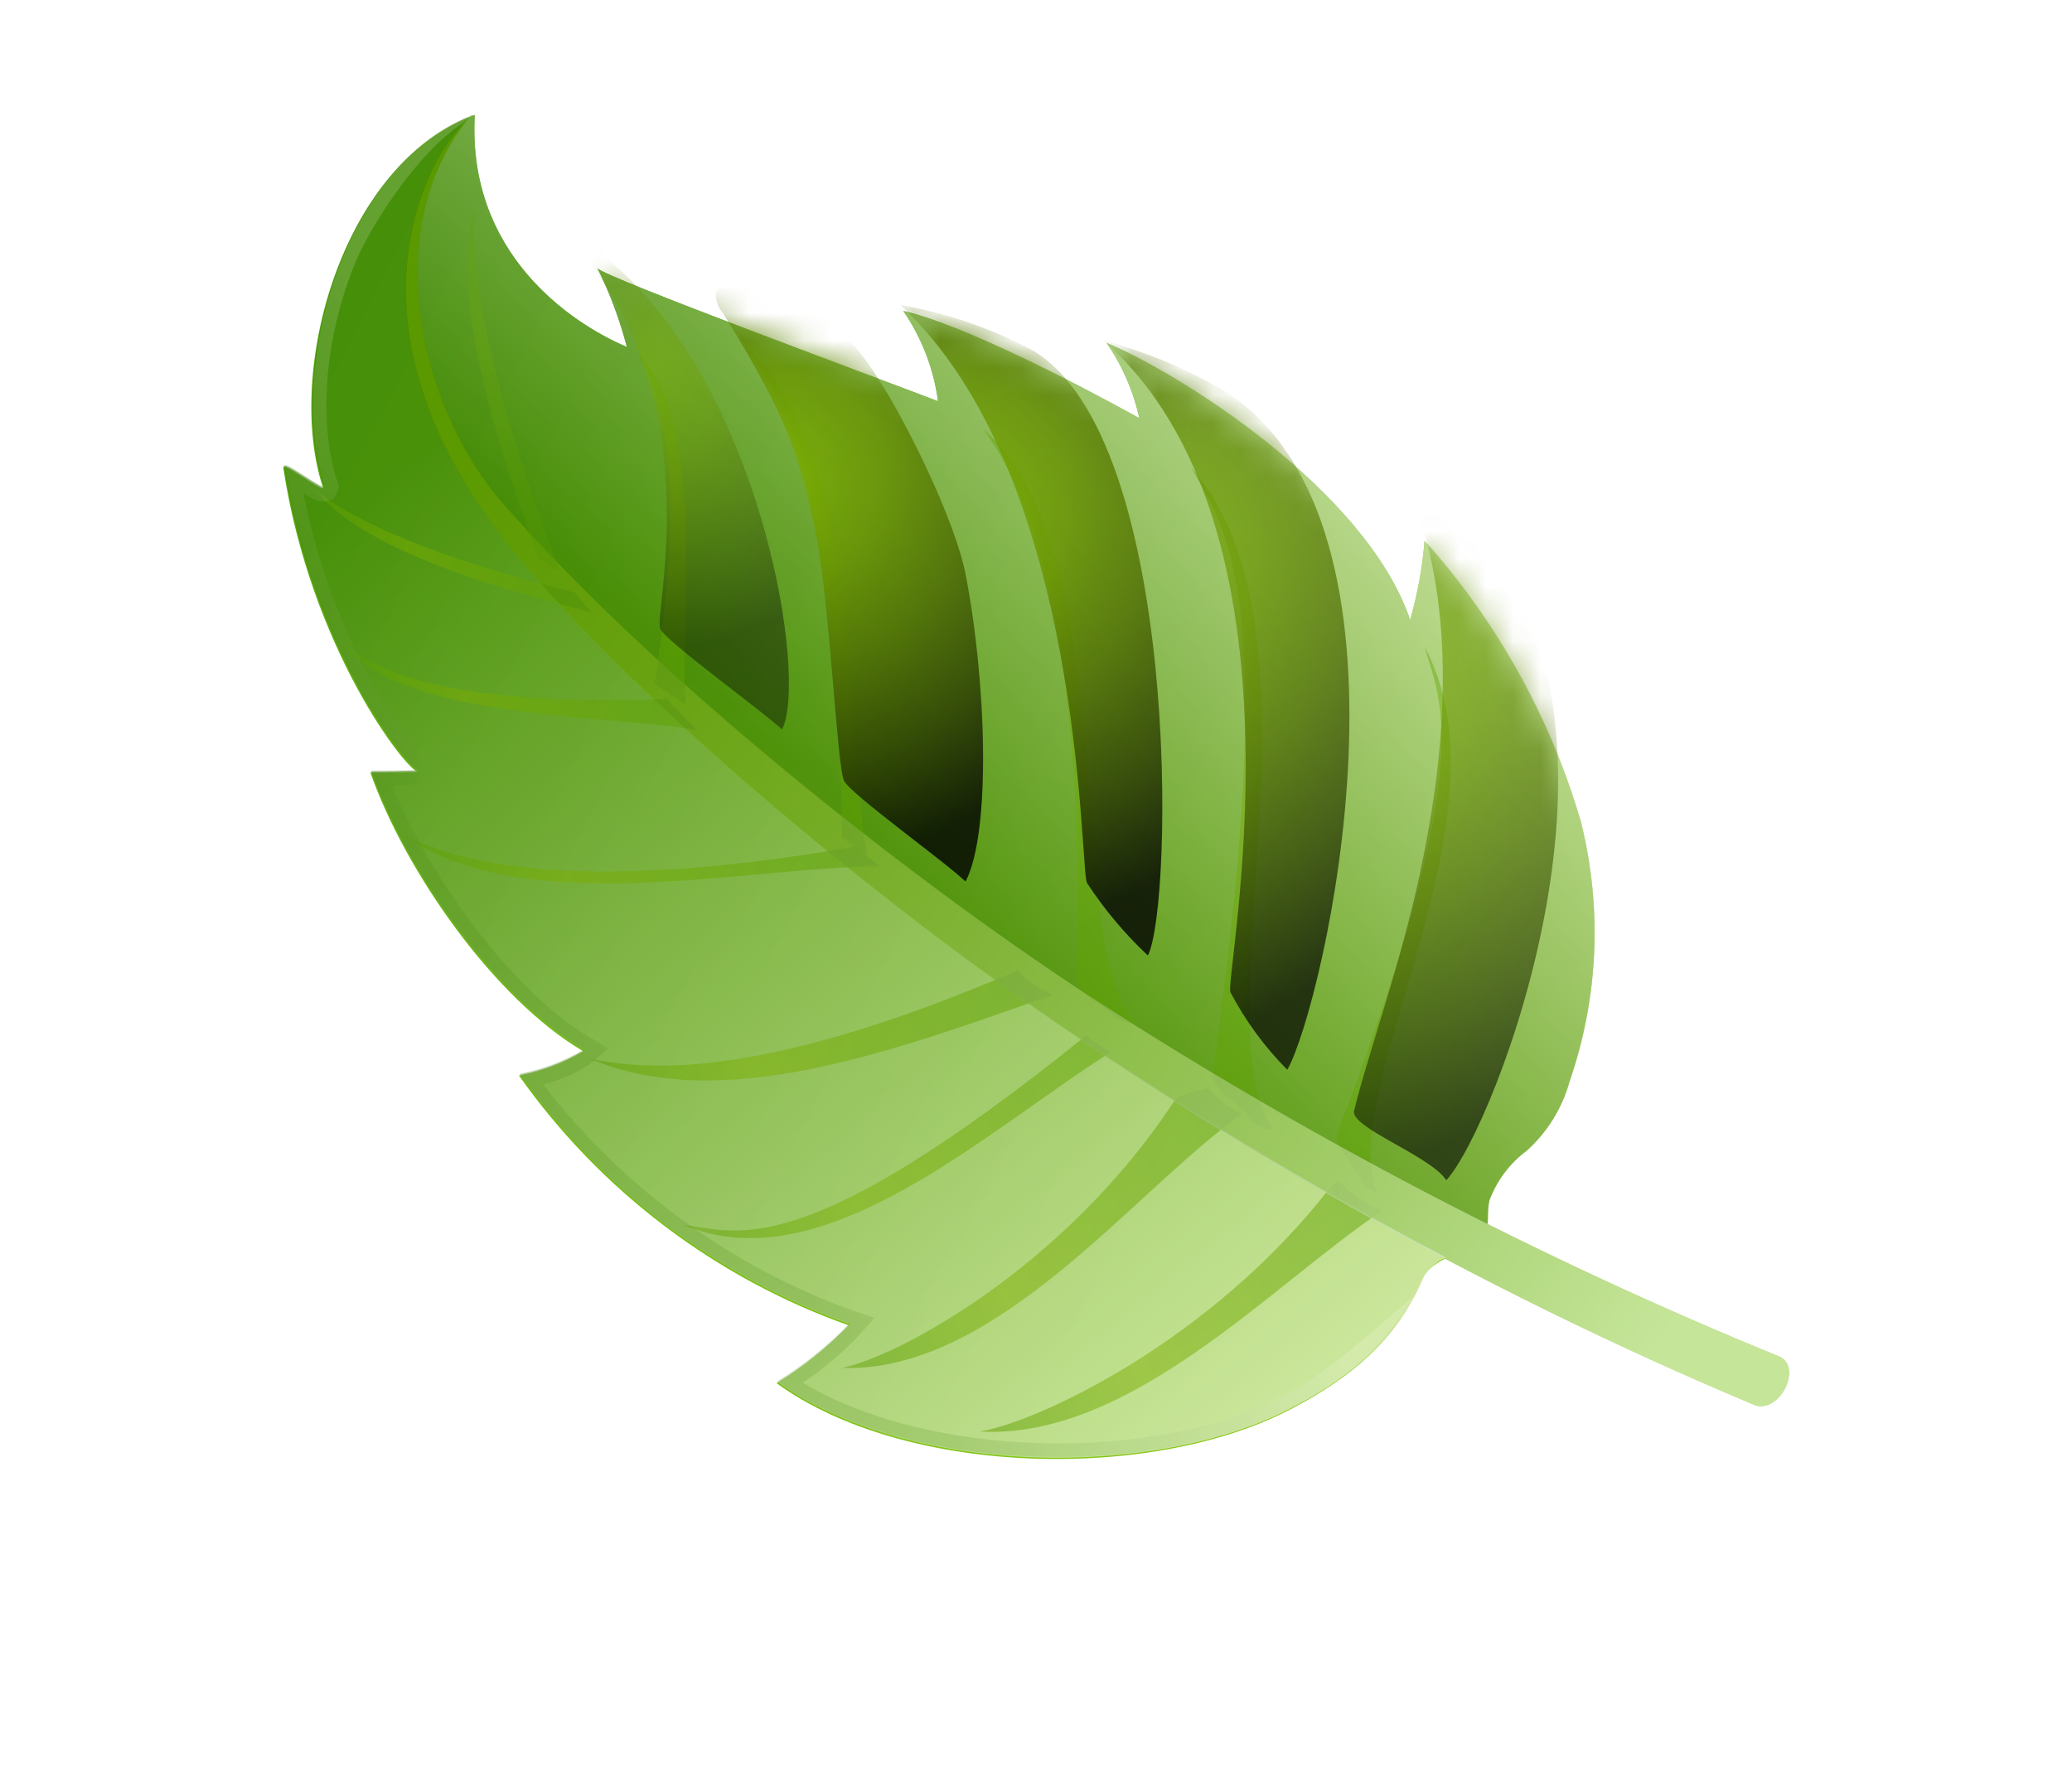 <svg width="76" height="65" viewBox="0 0 76 65" fill="none" xmlns="http://www.w3.org/2000/svg">
<g filter="url(#filter0_f_333_9697)">
<path d="M51.725 22.739C50.077 17.91 43.094 13.606 40.594 12.582C41.167 13.415 41.574 14.351 41.79 15.339C39.415 14.022 35.251 11.884 33.133 11.405C33.811 12.393 34.248 13.528 34.407 14.717C32.18 13.862 22.246 10.192 21.918 9.845C22.375 10.766 22.735 11.731 22.992 12.726C20.87 11.824 17.131 9.245 17.414 4.217C12.498 6.01 10.458 13.675 11.844 17.878C11.925 18.12 10.35 16.905 10.39 17.153C11.398 23.796 14.922 28.287 15.334 28.309C14.747 28.32 14.163 28.34 13.584 28.332C14.848 31.939 18.123 36.638 21.391 38.557C20.665 38.992 19.867 39.295 19.035 39.45C22.025 43.678 26.248 46.877 31.125 48.611C30.337 49.427 29.45 50.14 28.484 50.734C33.257 54.197 42.397 54.346 47.461 51.626C49.563 50.502 51.202 49.173 52.177 46.932C52.555 46.042 53.851 46.04 54.389 45.333C54.72 44.898 54.488 44.47 54.632 44.024C54.905 43.299 55.381 42.667 56.002 42.205C56.754 41.529 57.297 40.652 57.567 39.678C58.633 36.601 58.777 33.281 57.981 30.125C56.86 26.312 54.903 22.798 52.253 19.84C52.172 20.821 51.995 21.792 51.725 22.739Z" fill="url(#paint0_linear_333_9697)"/>
<path d="M64.359 51.535C65.244 51.85 66.097 50.241 65.319 49.78C56.444 46.157 47.93 41.708 39.887 36.49C33.301 32.156 23.972 24.806 18.362 18.355C15.635 15.216 13.755 8.677 17.138 4.399C15.891 5.403 12.334 11.211 17.92 19.034C21.292 23.721 28.94 30.371 35.548 35.252C44.483 41.787 54.152 47.252 64.359 51.535Z" fill="url(#paint1_linear_333_9697)"/>
<g style="mix-blend-mode:multiply" opacity="0.7">
<path opacity="0.8" d="M35.567 35.26C28.94 30.371 21.259 23.707 17.94 19.042C12.716 11.734 15.489 6.168 16.888 4.661L17.224 4.266C12.469 6.204 10.513 13.691 11.879 17.832C11.96 18.073 10.385 16.859 10.425 17.106C11.433 23.75 14.957 28.24 15.369 28.262C14.782 28.273 14.198 28.294 13.619 28.286C14.883 31.892 18.158 36.591 21.427 38.51C20.7 38.946 19.902 39.248 19.07 39.404C22.06 43.632 26.283 46.831 31.161 48.564C30.373 49.38 29.485 50.093 28.519 50.687C33.292 54.151 42.432 54.299 47.496 51.58C49.599 50.456 51.237 49.126 52.212 46.886C52.388 46.541 52.682 46.27 53.041 46.126C46.962 42.929 41.123 39.298 35.567 35.26Z" fill="url(#paint2_linear_333_9697)"/>
<path opacity="0.6" d="M51.725 22.739C50.077 17.91 43.094 13.606 40.594 12.582C41.167 13.415 41.574 14.351 41.791 15.339C39.415 14.022 35.251 11.883 33.133 11.405C33.811 12.393 34.248 13.528 34.407 14.717C32.18 13.862 22.246 10.192 21.918 9.845C22.375 10.765 22.735 11.731 22.992 12.726C20.87 11.824 17.131 9.245 17.414 4.217L17.248 4.246L16.91 4.7C13.831 8.986 15.694 15.294 18.359 18.361C23.97 24.813 33.319 32.202 39.885 36.497C44.616 39.572 49.517 42.38 54.562 44.908C54.562 44.61 54.586 44.312 54.634 44.017C54.908 43.292 55.383 42.661 56.005 42.199C56.757 41.523 57.3 40.646 57.57 39.672C58.636 36.595 58.779 33.274 57.983 30.118C56.863 26.305 54.906 22.791 52.256 19.833C52.174 20.817 51.997 21.79 51.725 22.739Z" fill="url(#paint3_linear_333_9697)"/>
<path opacity="0.8" d="M51.725 22.739C50.077 17.91 43.094 13.606 40.594 12.582C41.167 13.415 41.574 14.351 41.791 15.339C39.415 14.022 35.251 11.883 33.133 11.405C33.811 12.393 34.248 13.528 34.407 14.717C32.18 13.862 22.246 10.192 21.918 9.845C22.375 10.765 22.735 11.731 22.992 12.726C20.87 11.824 17.131 9.245 17.414 4.217L17.248 4.246L16.91 4.7C13.831 8.986 15.694 15.294 18.359 18.361C23.97 24.813 33.319 32.202 39.885 36.497C44.616 39.572 49.517 42.38 54.562 44.908C54.562 44.61 54.586 44.312 54.634 44.017C54.908 43.292 55.383 42.661 56.005 42.199C56.757 41.523 57.3 40.646 57.57 39.672C58.636 36.595 58.779 33.274 57.983 30.118C56.863 26.305 54.906 22.791 52.256 19.833C52.174 20.817 51.997 21.79 51.725 22.739Z" fill="url(#paint4_linear_333_9697)"/>
</g>
<mask id="mask0_333_9697" style="mask-type:luminance" maskUnits="userSpaceOnUse" x="10" y="4" width="49" height="50">
<path d="M51.725 22.739C50.077 17.91 43.094 13.606 40.594 12.582C41.167 13.415 41.574 14.351 41.79 15.339C39.415 14.022 35.251 11.884 33.133 11.405C33.811 12.393 34.248 13.528 34.407 14.717C32.18 13.862 22.246 10.192 21.918 9.845C22.375 10.766 22.735 11.731 22.992 12.726C20.87 11.824 17.131 9.245 17.414 4.217C12.498 6.01 10.458 13.675 11.844 17.878C11.925 18.12 10.35 16.905 10.39 17.153C11.398 23.796 14.922 28.287 15.334 28.309C14.747 28.32 14.163 28.34 13.584 28.332C14.848 31.939 18.123 36.638 21.391 38.557C20.665 38.992 19.867 39.295 19.035 39.45C22.025 43.678 26.248 46.877 31.125 48.611C30.337 49.427 29.45 50.14 28.484 50.734C33.257 54.197 42.397 54.346 47.461 51.626C49.563 50.502 51.202 49.173 52.177 46.932C52.555 46.042 53.851 46.04 54.389 45.333C54.72 44.898 54.488 44.47 54.632 44.024C54.905 43.299 55.381 42.667 56.002 42.205C56.754 41.529 57.297 40.652 57.567 39.678C58.633 36.601 58.777 33.281 57.981 30.125C56.86 26.312 54.903 22.798 52.253 19.84C52.172 20.821 51.995 21.792 51.725 22.739Z" fill="white"/>
</mask>
<g mask="url(#mask0_333_9697)">
<g style="mix-blend-mode:screen" opacity="0.7">
<path opacity="0.6" d="M45.727 40.868C45.303 40.335 44.39 39.977 44.494 39.262C47.068 21.257 44.802 19.251 43.68 17.131C49.055 23.253 43.996 37.477 46.678 41.426C46.487 41.414 46.301 41.358 46.136 41.261C45.971 41.164 45.831 41.029 45.727 40.868Z" fill="url(#paint5_linear_333_9697)"/>
<path opacity="0.6" d="M49.081 41.488C48.854 42.021 49.557 42.55 49.817 43.074C49.874 43.229 49.965 43.37 50.082 43.486C50.2 43.602 50.341 43.691 50.496 43.747C48.984 39.95 55.602 29.934 52.25 23.721C52.797 25.68 54.298 27.845 49.081 41.488Z" fill="url(#paint6_linear_333_9697)"/>
<path opacity="0.6" d="M39.52 35.912C39.508 36.498 40.33 36.747 40.746 37.155C40.858 37.278 40.994 37.375 41.146 37.44C41.299 37.505 41.464 37.535 41.629 37.53C38.92 34.475 41.306 20.427 36.062 15.727C37.237 17.416 39.786 21.316 39.52 35.912Z" fill="url(#paint7_linear_333_9697)"/>
<path opacity="0.6" d="M30.873 30.709C31.188 30.942 31.496 31.173 31.808 31.413C30.908 26.066 31.549 16.463 27.411 12.786C28.505 14.341 30.855 17.933 30.873 30.709Z" fill="url(#paint8_linear_333_9697)"/>
<path opacity="0.6" d="M24.014 25.069C24.213 25.231 24.956 25.7 25.156 25.861C24.894 22.873 25.982 15.517 23.372 12.933C24.011 14.026 25.339 16.471 24.014 25.069Z" fill="url(#paint9_linear_333_9697)"/>
<path opacity="0.3" d="M20.515 20.896C20.36 21.099 19.966 20.387 19.788 20.587C19.002 18.327 16.182 11.044 17.47 7.509C17.149 9.69 17.924 14.086 20.515 20.896Z" fill="url(#paint10_linear_333_9697)"/>
</g>
<g style="mix-blend-mode:screen" opacity="0.7">
<path opacity="0.7" d="M39.845 37.976C29.341 46.463 27.039 45.155 25.081 44.929C30.189 47.1 36.218 41.445 40.74 38.594C40.424 38.416 40.124 38.209 39.845 37.976Z" fill="url(#paint11_linear_333_9697)"/>
<path opacity="0.7" d="M44.824 40.415C44.653 40.242 44.478 40.076 44.277 39.899C43.667 40.054 43.19 40.204 43.057 40.408C39.04 46.504 32.873 49.799 30.867 50.174C36.581 50.378 41.656 43.596 45.553 40.863C45.3 40.732 45.056 40.582 44.824 40.415Z" fill="url(#paint12_linear_333_9697)"/>
<path opacity="0.7" d="M49.719 43.862C49.508 43.702 49.308 43.528 49.122 43.339C49.006 43.376 48.901 43.439 48.814 43.523C44.424 49.215 37.985 52.194 35.922 52.507C41.45 52.823 46.636 47.132 50.677 44.422C50.339 44.269 50.018 44.081 49.719 43.862Z" fill="url(#paint13_linear_333_9697)"/>
<path opacity="0.7" d="M37.706 35.962L37.326 35.593C27.466 39.842 23.416 39.164 21.655 38.838C26.51 40.901 32.874 38.512 38.614 36.494C38.296 36.343 37.992 36.166 37.706 35.962Z" fill="url(#paint14_linear_333_9697)"/>
<path opacity="0.7" d="M31.378 31.054C31.674 31.295 31.944 31.525 32.282 31.776C27.383 31.781 19.325 33.773 14.807 30.647C16.516 31.404 20.369 32.958 31.378 31.054Z" fill="url(#paint15_linear_333_9697)"/>
<path opacity="0.7" d="M24.491 25.641C24.628 25.86 25.381 26.556 25.538 26.784C22.613 26.201 14.802 26.494 12.553 23.566C13.521 24.354 15.806 25.954 24.491 25.641Z" fill="url(#paint16_linear_333_9697)"/>
<path opacity="0.7" d="M21.101 21.736C16.005 20.475 12.921 19.111 11.525 17.926C13.348 20.236 18.465 21.644 21.694 22.449C21.474 22.231 21.275 21.992 21.101 21.736Z" fill="url(#paint17_linear_333_9697)"/>
</g>
</g>
<path opacity="0.6" d="M64.359 51.535C65.244 51.85 66.097 50.241 65.319 49.78C56.444 46.157 47.93 41.708 39.887 36.49C33.301 32.156 23.972 24.806 18.362 18.355C15.635 15.216 13.755 8.677 17.138 4.399C15.891 5.403 12.334 11.211 17.92 19.034C21.292 23.721 28.94 30.371 35.548 35.252C44.483 41.787 54.152 47.252 64.359 51.535Z" fill="url(#paint18_linear_333_9697)"/>
<mask id="mask1_333_9697" style="mask-type:luminance" maskUnits="userSpaceOnUse" x="10" y="4" width="49" height="50">
<path d="M51.725 22.739C50.077 17.91 43.094 13.606 40.594 12.582C41.167 13.415 41.574 14.351 41.79 15.339C39.415 14.022 35.251 11.884 33.133 11.405C33.811 12.393 34.248 13.528 34.407 14.717C32.18 13.862 22.246 10.192 21.918 9.845C22.375 10.766 22.735 11.731 22.992 12.726C20.87 11.824 17.131 9.245 17.414 4.217C12.498 6.01 10.458 13.675 11.844 17.878C11.925 18.12 10.35 16.905 10.39 17.153C11.398 23.796 14.922 28.287 15.334 28.309C14.747 28.32 14.163 28.34 13.584 28.332C14.848 31.939 18.123 36.638 21.391 38.557C20.665 38.992 19.867 39.295 19.035 39.45C22.025 43.678 26.248 46.877 31.125 48.611C30.337 49.427 29.45 50.14 28.484 50.734C33.257 54.197 42.397 54.346 47.461 51.626C49.563 50.502 51.202 49.173 52.177 46.932C52.555 46.042 53.851 46.04 54.389 45.333C54.72 44.898 54.488 44.47 54.632 44.024C54.905 43.299 55.381 42.667 56.002 42.205C56.754 41.529 57.297 40.652 57.567 39.678C58.633 36.601 58.777 33.281 57.981 30.125C56.86 26.312 54.903 22.798 52.253 19.84C52.172 20.821 51.995 21.792 51.725 22.739Z" fill="white"/>
</mask>
<g mask="url(#mask1_333_9697)">
<path style="mix-blend-mode:screen" opacity="0.8" d="M26.498 11.454C27.002 12.252 27.479 13.06 27.928 13.896C28.41 14.765 28.822 15.671 29.159 16.606C29.48 17.59 29.737 18.594 29.928 19.611C30.442 22.132 30.7 28.142 30.961 28.644C31.223 29.147 34.637 31.588 35.416 32.334C36.358 30.532 36.186 24.988 35.41 21.028C35.019 19.082 33.247 15.444 32.148 13.794C31.103 12.079 29.434 10.835 27.491 10.327C27.001 10.218 26.32 10.305 26.256 10.799C26.258 11.039 26.344 11.271 26.498 11.454Z" fill="url(#paint19_radial_333_9697)"/>
<path style="mix-blend-mode:screen" opacity="0.4" d="M19.771 5.863C20.276 6.661 21.219 9.057 21.774 9.822C25.919 15.574 23.958 22.567 24.22 23.07C24.481 23.572 27.91 26.035 28.684 26.755C29.626 24.954 28.013 14.561 22.606 9.777C21.126 8.464 22.71 5.171 20.778 4.757C20.288 4.648 19.608 4.735 19.543 5.229C19.54 5.461 19.621 5.686 19.771 5.863Z" fill="url(#paint20_radial_333_9697)"/>
<path style="mix-blend-mode:screen" opacity="0.8" d="M33.018 11.187C39.791 17.427 39.602 31.88 39.87 32.385C40.505 33.358 41.255 34.251 42.103 35.046C43.041 33.235 43.31 16.107 37.9 12.864C36.373 12.046 34.725 11.481 33.018 11.187Z" fill="url(#paint21_radial_333_9697)"/>
<path style="mix-blend-mode:screen" opacity="0.7" d="M40.472 12.491C48.362 19.383 44.899 35.858 45.131 36.394C45.681 37.441 46.384 38.4 47.217 39.238C48.542 36.916 52.633 19.288 44.955 14.366C43.555 13.535 42.046 12.904 40.472 12.491Z" fill="url(#paint22_radial_333_9697)"/>
<path style="mix-blend-mode:screen" opacity="0.6" d="M50.159 15.282C53.44 19.569 53.334 25.839 52.219 31.366C51.495 35.087 50.249 38.378 49.667 40.739C49.512 41.356 52.461 42.388 53.05 43.29C54.855 41.334 60.587 26.444 54.236 19.915C52.85 18.49 50.013 15.104 50.159 15.282Z" fill="url(#paint23_radial_333_9697)"/>
</g>
<g style="mix-blend-mode:multiply" opacity="0.2">
<path opacity="0.8" d="M15.335 27.711C15.406 27.704 15.477 27.719 15.54 27.752C15.083 27.457 12.241 23.74 11.127 18.087C11.568 18.367 11.74 18.448 12.01 18.371L12.255 18.299L12.438 17.87L12.374 17.659C11.645 15.445 11.92 12.255 13.083 9.519C13.561 8.395 15.227 5.666 16.974 4.513L17.248 4.246C12.493 6.184 10.537 13.67 11.903 17.811C11.985 18.053 10.409 16.838 10.449 17.086C11.457 23.729 14.974 28.217 15.393 28.242L15.335 27.711Z" fill="url(#paint24_linear_333_9697)"/>
<path opacity="0.8" d="M47.203 51.133C42.353 53.729 34.006 53.48 29.45 50.715C30.206 50.205 30.904 49.614 31.532 48.953L32.079 48.333L31.292 48.075C26.788 46.447 22.842 43.567 19.917 39.772C20.578 39.618 21.203 39.337 21.756 38.942L22.302 38.453L21.691 38.086C18.704 36.317 15.781 32.159 14.38 28.84L15.375 28.771L15.358 28.235C14.771 28.246 14.187 28.266 13.608 28.258C14.872 31.865 18.147 36.564 21.415 38.483C20.689 38.918 19.891 39.221 19.058 39.376C22.049 43.604 26.272 46.803 31.149 48.537C30.361 49.353 29.474 50.066 28.508 50.659C33.281 54.123 42.421 54.272 47.485 51.552C49.301 50.698 50.818 49.316 51.838 47.586C50.407 48.681 48.966 50.195 47.203 51.133Z" fill="url(#paint25_linear_333_9697)"/>
</g>
</g>
<defs>
<filter id="filter0_f_333_9697" x="6.389" y="0.217" width="63.235" height="57.299" filterUnits="userSpaceOnUse" color-interpolation-filters="sRGB">
<feFlood flood-opacity="0" result="BackgroundImageFix"/>
<feBlend mode="normal" in="SourceGraphic" in2="BackgroundImageFix" result="shape"/>
<feGaussianBlur stdDeviation="2" result="effect1_foregroundBlur_333_9697"/>
</filter>
<linearGradient id="paint0_linear_333_9697" x1="55.617" y1="42.318" x2="7.434" y2="18.047" gradientUnits="userSpaceOnUse">
<stop stop-color="#88C718"/>
<stop offset="0.26" stop-color="#83C418"/>
<stop offset="0.59" stop-color="#74BA16"/>
<stop offset="0.95" stop-color="#5AAA14"/>
<stop offset="1" stop-color="#56A714"/>
</linearGradient>
<linearGradient id="paint1_linear_333_9697" x1="57.728" y1="43.114" x2="27.787" y2="20.924" gradientUnits="userSpaceOnUse">
<stop stop-color="#6FBD00"/>
<stop offset="1" stop-color="#90C900"/>
</linearGradient>
<linearGradient id="paint2_linear_333_9697" x1="44.588" y1="53.335" x2="14.524" y2="16.736" gradientUnits="userSpaceOnUse">
<stop stop-color="white"/>
<stop offset="1" stop-color="#377A00"/>
</linearGradient>
<linearGradient id="paint3_linear_333_9697" x1="63.155" y1="45.962" x2="31.874" y2="16.017" gradientUnits="userSpaceOnUse">
<stop stop-color="white"/>
<stop offset="1" stop-color="#377A00"/>
</linearGradient>
<linearGradient id="paint4_linear_333_9697" x1="47.381" y1="11.683" x2="31.167" y2="29.877" gradientUnits="userSpaceOnUse">
<stop stop-color="white"/>
<stop offset="1" stop-color="#377A00"/>
</linearGradient>
<linearGradient id="paint5_linear_333_9697" x1="44.055" y1="18.426" x2="45.877" y2="37.285" gradientUnits="userSpaceOnUse">
<stop stop-color="#5FA200"/>
<stop offset="0.15" stop-color="#6DA800"/>
<stop offset="0.34" stop-color="#7CAE00"/>
<stop offset="1" stop-color="#5FA200"/>
</linearGradient>
<linearGradient id="paint6_linear_333_9697" x1="50.068" y1="25.238" x2="51.819" y2="40.313" gradientUnits="userSpaceOnUse">
<stop stop-color="#5FA200"/>
<stop offset="0.15" stop-color="#6DA800"/>
<stop offset="0.34" stop-color="#7CAE00"/>
<stop offset="1" stop-color="#5FA200"/>
</linearGradient>
<linearGradient id="paint7_linear_333_9697" x1="34.387" y1="17.883" x2="42.029" y2="33.111" gradientUnits="userSpaceOnUse">
<stop stop-color="#5FA200"/>
<stop offset="0.15" stop-color="#6DA800"/>
<stop offset="0.34" stop-color="#7CAE00"/>
<stop offset="1" stop-color="#5FA200"/>
</linearGradient>
<linearGradient id="paint8_linear_333_9697" x1="28.707" y1="13.938" x2="30.614" y2="29.113" gradientUnits="userSpaceOnUse">
<stop stop-color="#5FA200"/>
<stop offset="0.15" stop-color="#6DA800"/>
<stop offset="0.34" stop-color="#7CAE00"/>
<stop offset="1" stop-color="#5FA200"/>
</linearGradient>
<linearGradient id="paint9_linear_333_9697" x1="23.547" y1="13.944" x2="22.823" y2="24.148" gradientUnits="userSpaceOnUse">
<stop stop-color="#5FA200"/>
<stop offset="0.15" stop-color="#6DA800"/>
<stop offset="0.34" stop-color="#7CAE00"/>
<stop offset="1" stop-color="#5FA200"/>
</linearGradient>
<linearGradient id="paint10_linear_333_9697" x1="18.151" y1="8.197" x2="21.536" y2="18.689" gradientUnits="userSpaceOnUse">
<stop stop-color="#5FA200"/>
<stop offset="0.15" stop-color="#6DA800"/>
<stop offset="0.34" stop-color="#7CAE00"/>
<stop offset="1" stop-color="#5FA200"/>
</linearGradient>
<linearGradient id="paint11_linear_333_9697" x1="25.778" y1="46.115" x2="40.752" y2="37.908" gradientUnits="userSpaceOnUse">
<stop stop-color="#5FA200"/>
<stop offset="0.15" stop-color="#6DA800"/>
<stop offset="0.34" stop-color="#7CAE00"/>
<stop offset="1" stop-color="#5FA200"/>
</linearGradient>
<linearGradient id="paint12_linear_333_9697" x1="31.525" y1="48.107" x2="45.839" y2="43.008" gradientUnits="userSpaceOnUse">
<stop stop-color="#5FA200"/>
<stop offset="0.15" stop-color="#6DA800"/>
<stop offset="0.34" stop-color="#7CAE00"/>
<stop offset="1" stop-color="#5FA200"/>
</linearGradient>
<linearGradient id="paint13_linear_333_9697" x1="36.329" y1="50.642" x2="51.081" y2="45.74" gradientUnits="userSpaceOnUse">
<stop stop-color="#5FA200"/>
<stop offset="0.15" stop-color="#6DA800"/>
<stop offset="0.34" stop-color="#7CAE00"/>
<stop offset="1" stop-color="#5FA200"/>
</linearGradient>
<linearGradient id="paint14_linear_333_9697" x1="22.346" y1="39.753" x2="36.912" y2="36.569" gradientUnits="userSpaceOnUse">
<stop stop-color="#5FA200"/>
<stop offset="0.15" stop-color="#6DA800"/>
<stop offset="0.34" stop-color="#7CAE00"/>
<stop offset="1" stop-color="#5FA200"/>
</linearGradient>
<linearGradient id="paint15_linear_333_9697" x1="16.137" y1="32.439" x2="29.87" y2="30.651" gradientUnits="userSpaceOnUse">
<stop stop-color="#5FA200"/>
<stop offset="0.15" stop-color="#6DA800"/>
<stop offset="0.34" stop-color="#7CAE00"/>
<stop offset="1" stop-color="#5FA200"/>
</linearGradient>
<linearGradient id="paint16_linear_333_9697" x1="13.441" y1="24.101" x2="23.988" y2="24.577" gradientUnits="userSpaceOnUse">
<stop stop-color="#5FA200"/>
<stop offset="0.15" stop-color="#6DA800"/>
<stop offset="0.34" stop-color="#7CAE00"/>
<stop offset="1" stop-color="#5FA200"/>
</linearGradient>
<linearGradient id="paint17_linear_333_9697" x1="11.608" y1="18.62" x2="21.608" y2="21.97" gradientUnits="userSpaceOnUse">
<stop stop-color="#5FA200"/>
<stop offset="0.15" stop-color="#6DA800"/>
<stop offset="0.34" stop-color="#7CAE00"/>
<stop offset="1" stop-color="#5FA200"/>
</linearGradient>
<linearGradient id="paint18_linear_333_9697" x1="62.521" y1="47.083" x2="17.203" y2="12.982" gradientUnits="userSpaceOnUse">
<stop stop-color="white"/>
<stop offset="0.02" stop-color="#FAFCF8"/>
<stop offset="0.23" stop-color="#C0D5AE"/>
<stop offset="0.44" stop-color="#8FB470"/>
<stop offset="0.62" stop-color="#699B40"/>
<stop offset="0.78" stop-color="#4E891D"/>
<stop offset="0.91" stop-color="#3D7E08"/>
<stop offset="1" stop-color="#377A00"/>
</linearGradient>
<radialGradient id="paint19_radial_333_9697" cx="0" cy="0" r="1" gradientUnits="userSpaceOnUse" gradientTransform="translate(28.171 17.527) rotate(-53.587) scale(14.44 14.423)">
<stop stop-color="#7CAE00"/>
<stop offset="0.11" stop-color="#76A600"/>
<stop offset="0.29" stop-color="#669000"/>
<stop offset="0.5" stop-color="#4D6B00"/>
<stop offset="0.75" stop-color="#293900"/>
<stop offset="1"/>
</radialGradient>
<radialGradient id="paint20_radial_333_9697" cx="0" cy="0" r="1" gradientUnits="userSpaceOnUse" gradientTransform="translate(23.747 13.628) rotate(-53.587) scale(10.168 10.156)">
<stop stop-color="#7CAE00"/>
<stop offset="0.11" stop-color="#76A600"/>
<stop offset="0.29" stop-color="#669000"/>
<stop offset="0.5" stop-color="#4D6B00"/>
<stop offset="0.75" stop-color="#293900"/>
<stop offset="1"/>
</radialGradient>
<radialGradient id="paint21_radial_333_9697" cx="0" cy="0" r="1" gradientUnits="userSpaceOnUse" gradientTransform="translate(34.713 18.865) rotate(-53.587) scale(15.499 15.481)">
<stop stop-color="#7CAE00"/>
<stop offset="0.11" stop-color="#76A600"/>
<stop offset="0.29" stop-color="#669000"/>
<stop offset="0.5" stop-color="#4D6B00"/>
<stop offset="0.75" stop-color="#293900"/>
<stop offset="1"/>
</radialGradient>
<radialGradient id="paint22_radial_333_9697" cx="0" cy="0" r="1" gradientUnits="userSpaceOnUse" gradientTransform="translate(41.194 21.737) rotate(-53.373) scale(20.05 15.159)">
<stop stop-color="#7CAE00"/>
<stop offset="0.11" stop-color="#76A600"/>
<stop offset="0.29" stop-color="#669000"/>
<stop offset="0.5" stop-color="#4D6B00"/>
<stop offset="0.75" stop-color="#293900"/>
<stop offset="1"/>
</radialGradient>
<radialGradient id="paint23_radial_333_9697" cx="0" cy="0" r="1" gradientUnits="userSpaceOnUse" gradientTransform="translate(49.05 25.319) rotate(-40.435) scale(21.366 16.283)">
<stop stop-color="#7CAE00"/>
<stop offset="0.11" stop-color="#76A600"/>
<stop offset="0.29" stop-color="#669000"/>
<stop offset="0.5" stop-color="#4D6B00"/>
<stop offset="0.75" stop-color="#293900"/>
<stop offset="1"/>
</radialGradient>
<linearGradient id="paint24_linear_333_9697" x1="17.17" y1="15.139" x2="7.772" y2="23.769" gradientUnits="userSpaceOnUse">
<stop stop-color="white"/>
<stop offset="1" stop-color="#377A00"/>
</linearGradient>
<linearGradient id="paint25_linear_333_9697" x1="35.795" y1="35.426" x2="26.389" y2="44.059" gradientUnits="userSpaceOnUse">
<stop stop-color="white"/>
<stop offset="1" stop-color="#377A00"/>
</linearGradient>
</defs>
</svg>
